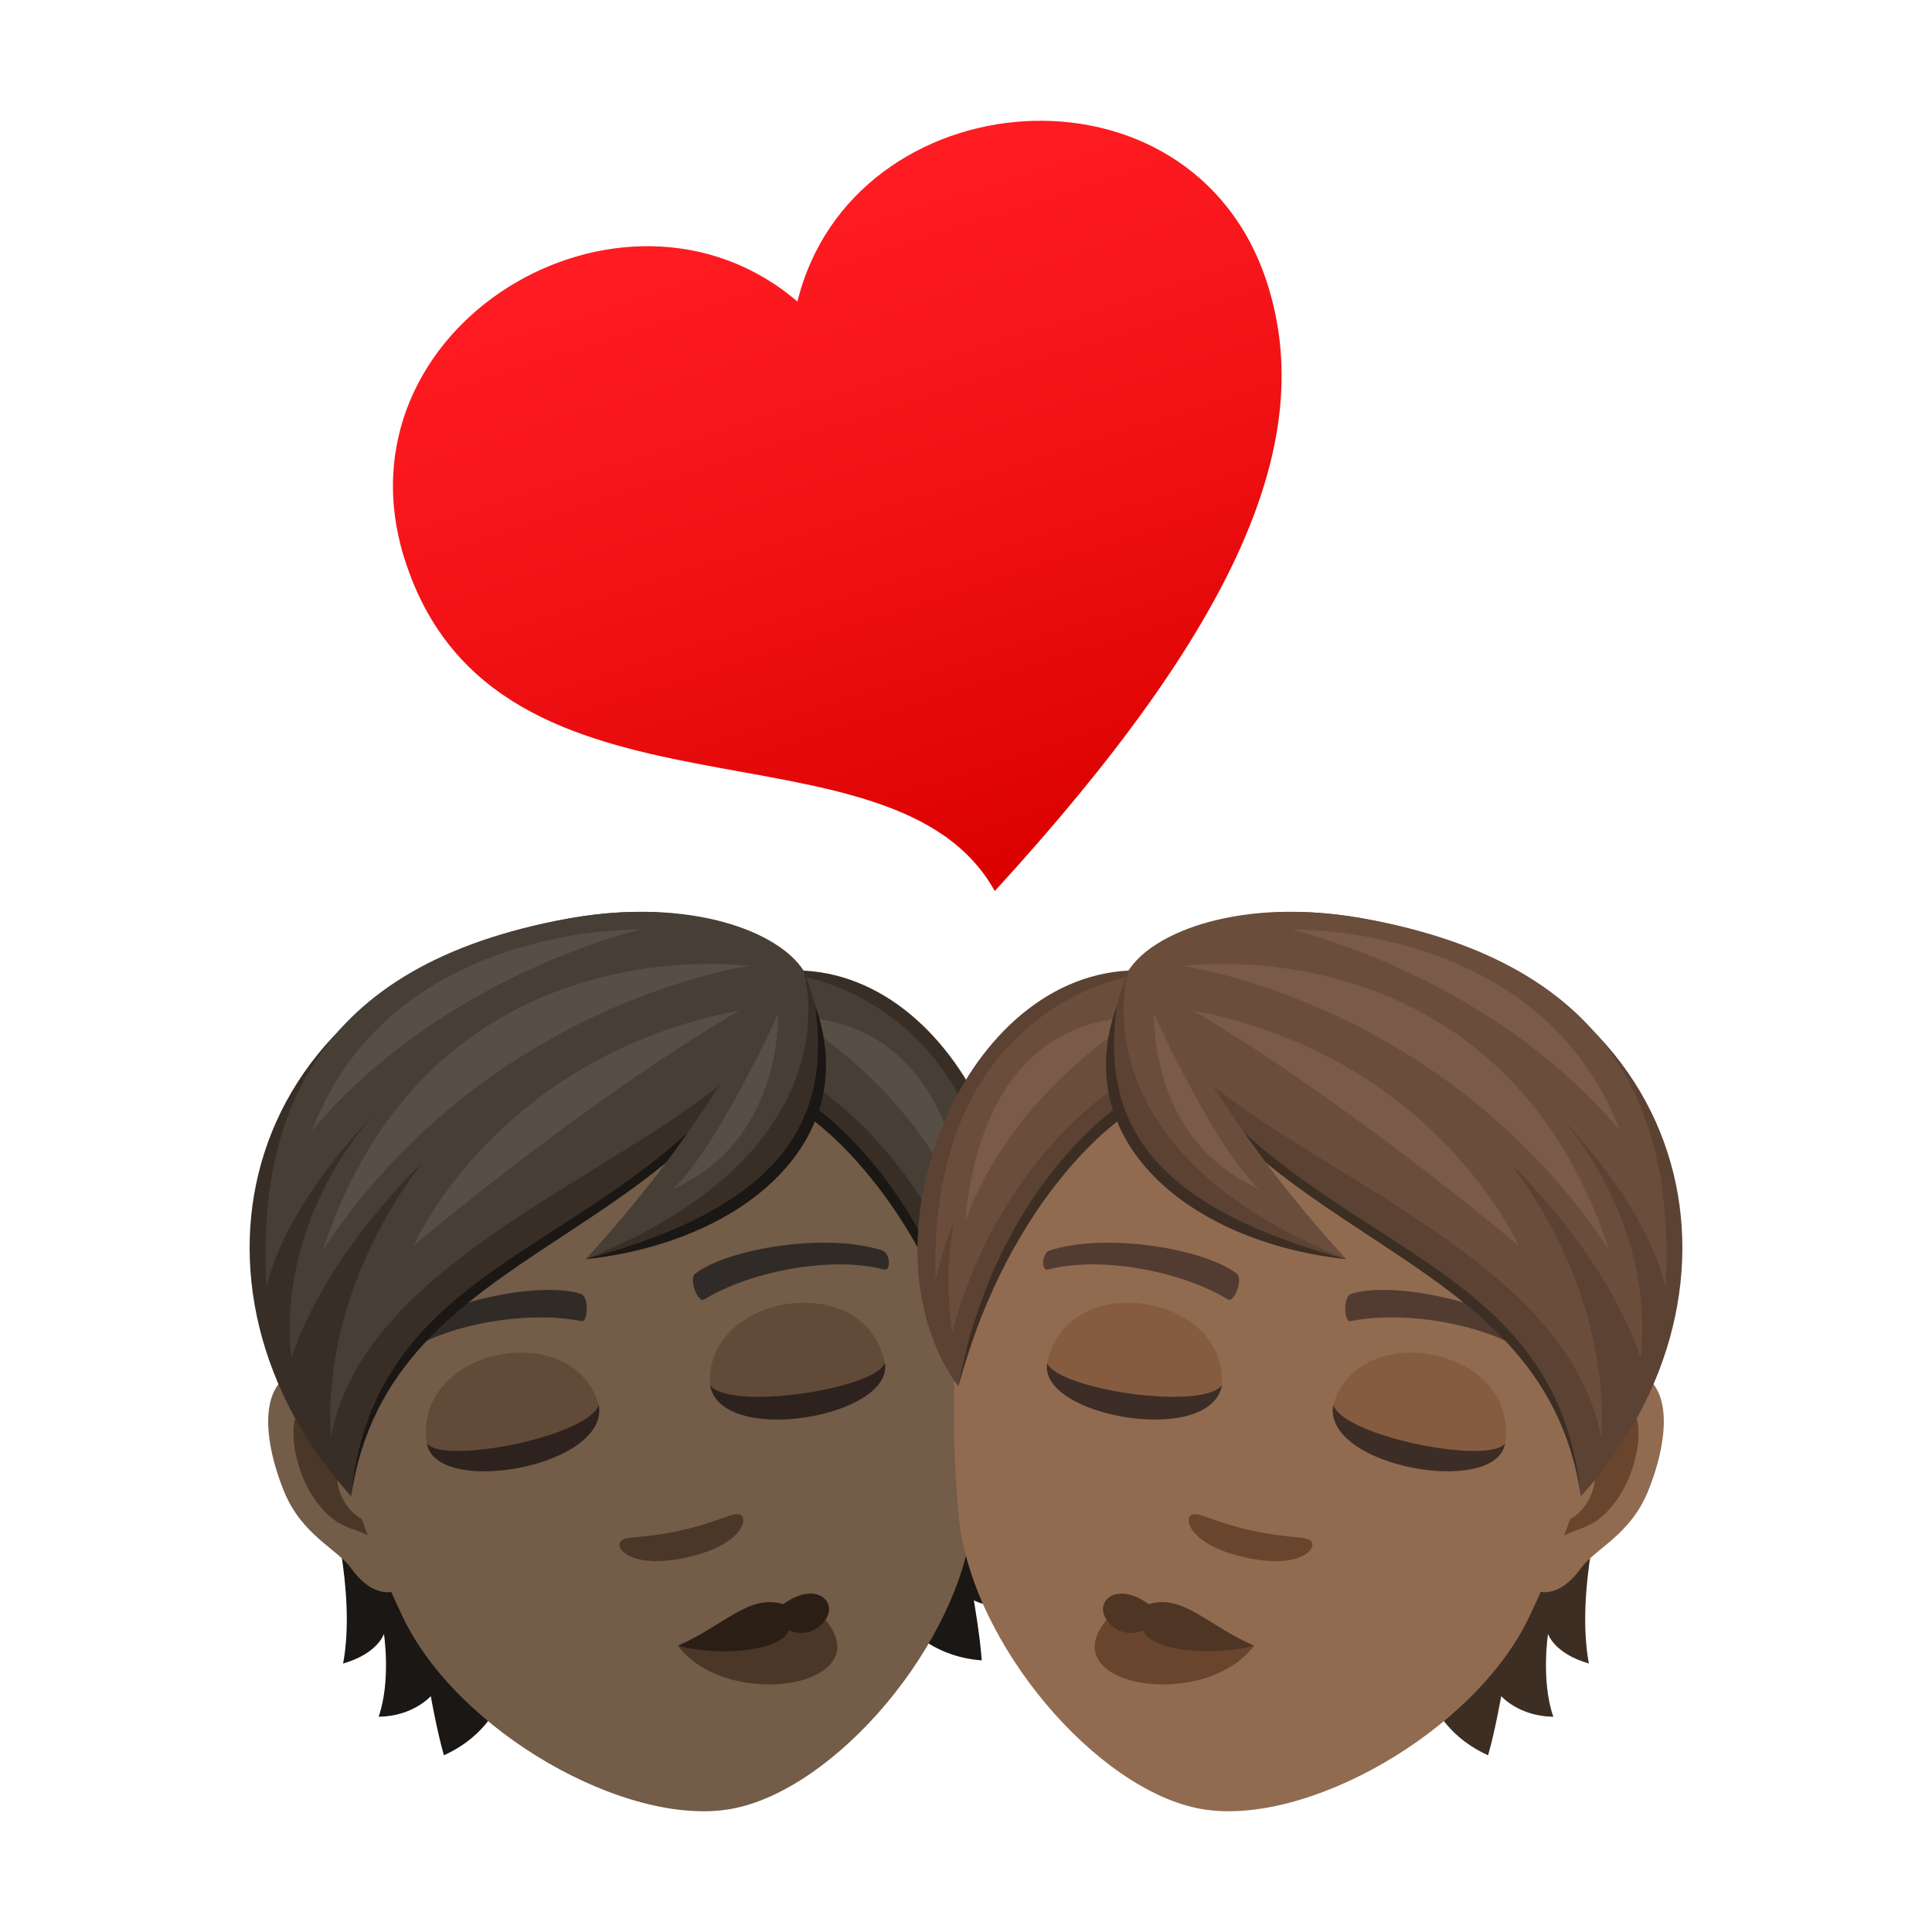 <svg xmlns="http://www.w3.org/2000/svg" xml:space="preserve" viewBox="0 0 64 64"><linearGradient id="a" x1="-22.317" x2="-22.317" y1="-518.71" y2="-527.475" gradientTransform="matrix(-2.766 .889 .847 2.635 410.433 1416.088)" gradientUnits="userSpaceOnUse"><stop offset="0" style="stop-color:#db0100"/><stop offset=".584" style="stop-color:#f31317"/><stop offset="1" style="stop-color:#ff1c23"/></linearGradient><path fill="url(#a)" d="M26.416 9.989c1.811-7.38 13.073-8.346 15.561-.609 1.669 5.19-.961 11.332-9.024 20.137-3.407-6.134-16.494-1.49-19.536-10.952-2.49-7.737 7.228-13.516 12.999-8.576z"/><path fill="#1A1714" d="M33.15 45.564s.242 3.365 1.474 5.441c-1.204.081-1.614-.461-1.614-.461s.314 1.541 1.106 2.519c-1.078.379-1.857-.051-1.857-.051s.206 1.171.262 1.991c-3.38-.265-3.85-4.062-3.85-4.062l4.479-5.377zm-21.784 9.543c.447-2.378-.476-5.617-.476-5.617l6.044 3.522s.857 3.728-2.229 5.134c-.228-.789-.435-1.96-.435-1.96s-.585.67-1.728.683c.416-1.186.177-2.745.177-2.745s-.194.647-1.353.983z"/><path fill="#735C48" d="M10.281 45.35c1.742-.092 3.981 5.398 3.172 7.095-.111.235-.932.726-1.818-.488-.492-.674-1.638-1.102-2.232-2.567-.756-1.873-.859-3.944.878-4.04z"/><path fill="#4A3728" d="M10.519 46.436c.468.065 1.076.656 1.534 1.735-1.612-.062-.768 2.461.59 2.274.036.261.063.535.082.82-.819-.832-1.413-.333-2.319-1.628-.808-1.164-1.052-3.352.113-3.201z"/><path fill="#735C48" d="M19.358 32.431c7.388-1.303 12.008 4.088 12.928 11.9.182 1.569.145 3.891-.05 5.91-.4 4.192-4.579 9.076-8.031 9.684-3.452.609-9.044-2.553-10.859-6.354-.874-1.83-1.702-3.994-2.068-5.536-1.806-7.656.692-14.301 8.08-15.604z"/><path fill="#302B27" d="M13.164 44.253c1.532-1.194 4.758-1.805 6.069-1.396.281.076.257.952.029.908-1.797-.366-4.508.097-5.947 1.106-.191.14-.383-.445-.151-.618zm16.058-2.831c-1.848-.598-5.089-.069-6.186.765-.238.168.084.983.284.863 1.563-.958 4.264-1.45 5.967-.994.231.064.212-.552-.065-.634z"/><path fill="#4A3728" d="M20.564 51.057c.174-.192.716-.076 1.992-.359 1.277-.285 1.717-.619 1.962-.521.288.122.067 1.007-1.761 1.414-1.832.406-2.406-.302-2.193-.534zm6.655 2.461c2.169 2.303-3.072 3.247-4.763.997l4.763-.997z"/><path fill="#2B1E15" d="M25.95 53.14c-1.153-.341-1.939.699-3.493 1.375 1.509.393 3.486.134 3.665-.512 0 0 .645.322 1.151-.256.566-.642-.219-1.422-1.323-.607z"/><path fill="#614B38" d="M14.144 47.823c.312 1.776 6.054.765 5.69-1.292-.853-2.917-6.18-1.892-5.69 1.292z"/><path fill="#2E221E" d="M14.145 47.823c.311 1.776 6.054.765 5.69-1.293-.294 1.031-5.089 2.001-5.69 1.293z"/><path fill="#614B38" d="M29.31 45.149c.314 1.777-5.425 2.79-5.789.733-.194-3.033 5.16-3.894 5.789-.733z"/><path fill="#2E221E" d="M29.31 45.149c.314 1.777-5.425 2.79-5.789.733.629.867 5.466.14 5.789-.733z"/><path fill="#1A1714" d="M26.522 32.363c-3.219 4.373-14.328 8.715-14.89 17.198 1.284-8.641 11.703-8.116 14.89-17.198z"/><path fill="#382E26" d="M18.887 30.418c4.496-.793 7.1.848 7.729 1.734-4.097 9.547-14.108 8.325-14.983 17.414-6.189-6.841-3.876-17.186 7.254-19.148z"/><path fill="#473E35" d="M18.887 30.418c4.004-.706 6.929.455 7.729 1.734-1.018 5.565-14.298 8.07-15.652 15.465-.335-5.077 3.025-9.094 3.025-9.094s-3.145 2.918-4.34 6.465c-.49-4.704 2.701-8.024 2.701-8.024s-2.899 2.875-3.524 5.709c-.299-5.471 1.426-10.733 10.061-12.255z"/><path fill="#574F45" d="M10.334 37.461c2.611-6.91 10.877-6.667 10.877-6.667s-6.576 1.514-10.877 6.667z"/><path fill="#574F45" d="M10.697 41.411C14.269 30.491 24.814 32 24.814 32s-8.682 1.188-14.117 9.411z"/><path fill="#574F45" d="M24.493 33.473C19.359 36.478 13.7 41.26 13.7 41.26s2.741-6.257 10.793-7.787z"/><path fill="#382E26" d="M26.616 32.152c5.652.284 9.02 9.145 5.641 13.772-1.239-4.081-2.2-6.673-5.467-9.005 0 0-.601-2.45-.174-4.767z"/><path fill="#1A1714" d="M26.86 36.576s4.153 2.68 5.397 9.348c-1.778-6.511-5.492-8.937-5.492-8.937l.095-.411z"/><path fill="#473E35" d="M26.593 32.35s6.683 1.042 6.415 10.034a13.451 13.451 0 0 0-.609-1.909c.203 1.08.251 2.297.064 3.669-1.608-5.932-5.624-8.258-5.624-8.258l-.246-3.536z"/><path fill="#574F45" d="M32.021 40.439c-1.599-4.363-5.7-6.704-5.7-6.704s5.031-.548 5.7 6.704z"/><path fill="#382E26" d="M26.616 32.152c2.667 6.459-4.203 9.03-7.212 9.561 4.746-4.701 7.212-9.561 7.212-9.561z"/><path fill="#1A1714" d="M27.005 33.317c.536 3.874-1.138 6.647-7.602 8.396 5.198-.56 9.206-3.912 7.602-8.396z"/><path fill="#473E35" d="M26.616 32.152s1.889 5.907-7.212 9.561c4.5-4.938 5.033-7.426 7.212-9.561z"/><path fill="#574F45" d="M22.295 39.388c1.475-1.382 3.473-5.783 3.473-5.783s.189 4.149-3.473 5.783z"/><path fill="#3D2E24" d="M52.634 55.107c-.447-2.378.476-5.617.476-5.617l-6.044 3.523s-.857 3.728 2.229 5.134c.228-.789.435-1.96.435-1.96s.585.67 1.727.683c-.415-1.186-.177-2.745-.177-2.745s.195.646 1.354.982z"/><path fill="#916B50" d="M53.719 45.35c-1.742-.092-3.981 5.398-3.172 7.095.111.235.932.726 1.818-.488.492-.674 1.638-1.102 2.232-2.567.756-1.873.859-3.944-.878-4.04z"/><path fill="#69452D" d="M53.481 46.436c-.468.065-1.076.655-1.534 1.735 1.612-.062.768 2.461-.59 2.274-.036.262-.063.535-.082.82.819-.832 1.413-.334 2.319-1.628.808-1.164 1.052-3.352-.113-3.201z"/><path fill="#916B50" d="M44.642 32.431c-7.388-1.303-12.008 4.088-12.929 11.9-.182 1.569-.145 3.891.05 5.91.4 4.192 4.579 9.076 8.031 9.684 3.452.609 9.044-2.553 10.858-6.354.874-1.83 1.702-3.994 2.068-5.536 1.808-7.656-.69-14.302-8.078-15.604z"/><path fill="#523C31" d="M50.836 44.253c-1.532-1.194-4.758-1.805-6.069-1.396-.281.076-.257.952-.029.908 1.797-.366 4.508.097 5.947 1.106.191.14.383-.445.151-.618zm-16.058-2.831c1.848-.598 5.089-.069 6.186.765.238.168-.084.983-.284.863-1.563-.958-4.264-1.45-5.967-.994-.231.064-.212-.552.065-.634z"/><path fill="#69452D" d="M43.436 51.057c-.174-.192-.716-.076-1.992-.359-1.277-.285-1.717-.619-1.962-.521-.288.122-.067 1.007 1.761 1.414 1.832.406 2.406-.302 2.193-.534zm-6.655 2.461c-2.169 2.303 3.072 3.247 4.763.997l-4.763-.997z"/><path fill="#4F3523" d="M38.05 53.14c1.153-.341 1.938.699 3.493 1.375-1.509.393-3.486.134-3.665-.512 0 0-.646.322-1.151-.256-.566-.642.219-1.422 1.323-.607z"/><path fill="#855C40" d="M49.856 47.823c-.312 1.776-6.054.765-5.689-1.292.852-2.917 6.179-1.892 5.689 1.292z"/><path fill="#3D2D27" d="M49.855 47.823c-.312 1.776-6.054.765-5.69-1.293.294 1.031 5.089 2.001 5.69 1.293z"/><path fill="#855C40" d="M34.69 45.149c-.314 1.777 5.425 2.79 5.789.733.194-3.033-5.16-3.894-5.789-.733z"/><path fill="#3D2D27" d="M34.69 45.149c-.314 1.777 5.425 2.79 5.789.733-.629.867-5.466.14-5.789-.733z"/><path fill="#3D2E24" d="M37.478 32.363c3.219 4.373 14.328 8.715 14.89 17.198-1.284-8.641-11.703-8.116-14.89-17.198z"/><path fill="#5C4233" d="M45.113 30.418c-4.496-.793-7.1.848-7.729 1.734 4.097 9.547 14.108 8.325 14.983 17.414 6.189-6.841 3.876-17.186-7.254-19.148z"/><path fill="#6B4D3C" d="M45.113 30.418c-4.004-.706-6.929.455-7.729 1.734 1.018 5.565 14.298 8.07 15.652 15.465.335-5.077-3.025-9.094-3.025-9.094s3.145 2.918 4.34 6.465c.49-4.704-2.701-8.024-2.701-8.024s2.899 2.875 3.524 5.709c.299-5.471-1.426-10.733-10.061-12.255z"/><path fill="#7A5B49" d="M53.666 37.461c-2.611-6.91-10.877-6.667-10.877-6.667s6.576 1.514 10.877 6.667z"/><path fill="#7A5B49" d="M53.303 41.411C49.731 30.491 39.186 32 39.186 32s8.682 1.188 14.117 9.411z"/><path fill="#7A5B49" d="M39.507 33.473C44.641 36.478 50.3 41.26 50.3 41.26s-2.741-6.257-10.793-7.787z"/><path fill="#5C4233" d="M37.384 32.152c-5.652.284-9.02 9.145-5.641 13.772 1.239-4.081 2.2-6.673 5.467-9.005 0 0 .6-2.45.174-4.767z"/><path fill="#3D2E24" d="M37.14 36.576s-4.153 2.68-5.397 9.348c1.778-6.511 5.492-8.937 5.492-8.937l-.095-.411z"/><path fill="#6B4D3C" d="M37.407 32.35s-6.683 1.042-6.415 10.034c.164-.692.374-1.322.609-1.909-.203 1.08-.251 2.297-.064 3.669 1.608-5.932 5.624-8.258 5.624-8.258l.246-3.536z"/><path fill="#7A5B49" d="M31.979 40.439c1.599-4.363 5.7-6.704 5.7-6.704s-5.031-.548-5.7 6.704z"/><path fill="#5C4233" d="M37.384 32.152c-2.667 6.459 4.203 9.03 7.212 9.561-4.746-4.701-7.212-9.561-7.212-9.561z"/><path fill="#3D2E24" d="M36.995 33.317c-.536 3.874 1.138 6.647 7.602 8.396-5.199-.56-9.206-3.912-7.602-8.396z"/><path fill="#6B4D3C" d="M37.384 32.152s-1.889 5.907 7.212 9.561c-4.5-4.938-5.033-7.426-7.212-9.561z"/><path fill="#7A5B49" d="M41.705 39.388c-1.475-1.382-3.473-5.783-3.473-5.783s-.189 4.149 3.473 5.783z"/></svg>